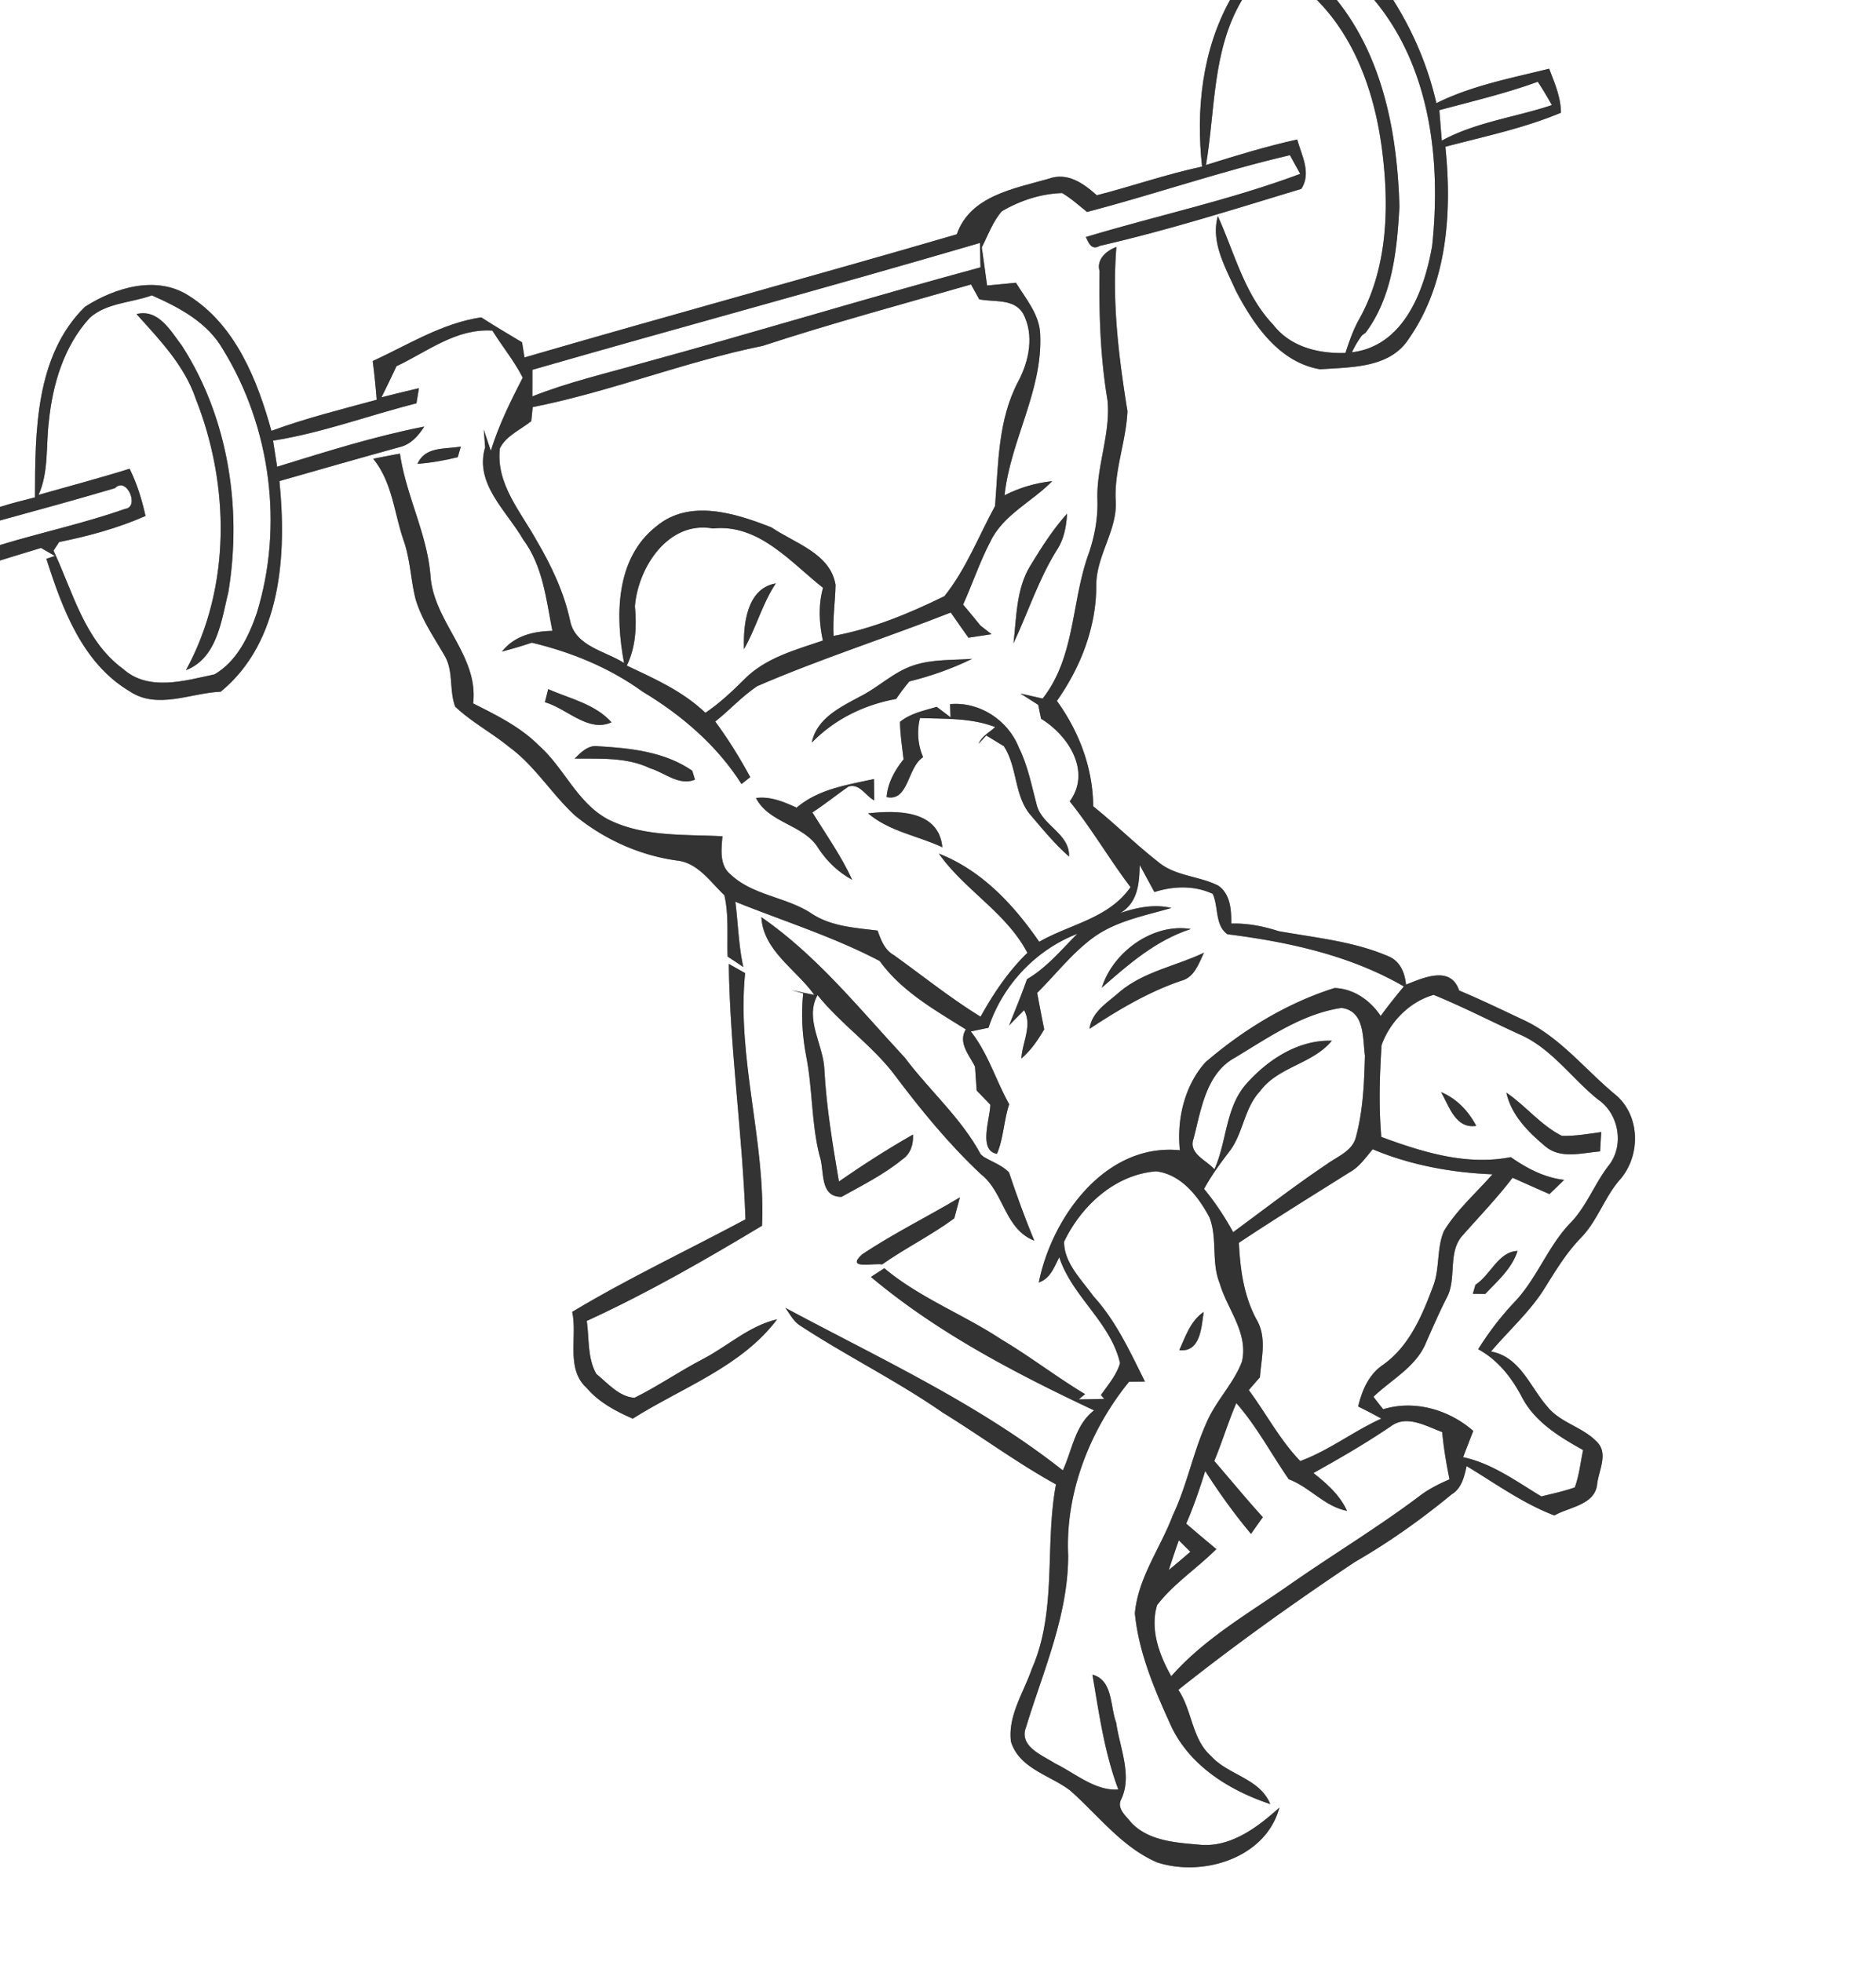 <svg width="263pt" height="275pt" viewBox="0 0 263 275" xmlns="http://www.w3.org/2000/svg">
  <rect x="0" y="0" width="263" height="275" fill="#808080" stroke="none"/>
  <g fill="#FFF">
    <path d="M0 0h172.44c-3.91 7.06-4.8 15.43-3.92 23.35-5 1.06-9.82 2.76-14.76 4.02-1.86-1.67-4.13-3.29-6.77-2.31-4.82 1.38-10.96 2.37-12.86 7.78-20.16 5.88-40.43 11.39-60.6 17.26-.08-.53-.25-1.59-.34-2.12-1.92-1.14-3.84-2.29-5.73-3.5-5.49.82-10.25 3.84-15.21 6.13.24 1.8.42 3.61.56 5.42-4.95 1.35-9.94 2.58-14.76 4.36-1.98-7.16-5.06-14.88-11.64-18.98-4.54-2.88-10.33-1.07-14.49 1.58-7 6.86-6.99 17.58-7.02 26.72-1.64.41-3.28.83-4.9 1.34V0z"/>
    <path d="M174.12 0h10.51c5.75 5.82 8.36 14.02 9.24 21.98.88 7.6.53 15.72-3.22 22.57-.9 1.54-1.47 3.23-2.03 4.92-3.76.12-7.7-.83-10.11-3.94-4.04-4.23-5.42-10.05-7.78-15.24-1.02 3.66 1.06 7.16 2.49 10.39 2.5 4.82 6.12 10.14 11.88 11.08 4.34-.32 9.74-.13 12.41-4.29 5.4-7.72 6.07-17.79 5.12-26.9 5.44-1.44 11.01-2.59 16.2-4.77-.01-2.17-.89-4.18-1.65-6.17-5.35 1.33-10.84 2.36-15.81 4.83-1.17-5.12-3.24-10.01-6.05-14.45l.73-.01H263v275H0V78.56c1.91-.61 3.83-1.16 5.75-1.76.65.37 1.3.74 1.94 1.12l-1.19.4c2.23 6.98 5.05 14.66 11.7 18.59 3.88 2.58 8.55.21 12.74.04 8.56-7.01 9.26-19.32 8.23-29.52 5.59-1.6 11.19-3.2 16.8-4.75 1.59-.35 2.67-1.58 3.51-2.89-7 1.37-13.82 3.53-20.63 5.63-.14-.91-.43-2.75-.57-3.66 6.86-1.08 13.39-3.53 20.1-5.23.09-.53.27-1.59.35-2.12-1.75.41-3.5.83-5.25 1.28.72-1.45 1.42-2.9 2.1-4.36 4.36-2.05 8.34-5.32 13.45-4.99 1.38 2.22 3.07 4.26 4.25 6.59-1.71 3.33-3.37 6.68-4.47 10.26l-.99-2.97c.05.62.14 1.86.19 2.48-1.52 5.11 3.02 8.9 5.33 12.92 2.77 3.71 3.23 8.4 4.1 12.8-2.68.06-5.33.69-7.07 2.9 1.41-.36 2.81-.78 4.19-1.24 5.52 1.32 10.88 3.5 15.49 6.84 5.48 3.29 10.46 7.54 13.9 12.97.31-.24.92-.73 1.23-.97-1.47-2.7-3.08-5.32-4.91-7.79 2.01-1.59 3.75-3.53 5.89-4.96 8.88-3.84 18.13-6.78 27.13-10.32.82 1.18 1.64 2.36 2.48 3.53.81-.12 2.43-.36 3.24-.49-.4-.3-1.18-.91-1.57-1.22-.8-.99-1.6-1.97-2.42-2.93 1.32-2.93 2.34-5.99 3.83-8.85 1.82-3.77 5.85-5.56 8.66-8.45-2.34.25-4.57.91-6.68 1.98.83-7.69 5.33-14.6 5-22.45-.04-2.82-2-5.06-3.4-7.34l-4.05.39c-.24-1.78-.48-3.56-.74-5.34.87-1.72 1.54-3.6 2.81-5.07 2.55-1.5 5.49-2.46 8.45-2.55 1.27.74 2.35 1.74 3.5 2.65 9.53-2.5 18.85-5.73 28.44-7.96.36.65 1.08 1.96 1.44 2.62-9.78 3.66-20.06 5.84-30.05 8.85.41.85.78 1.92 1.98 1.23 9.52-2.17 18.88-5.15 28.23-7.98 1.44-2.23.03-4.69-.58-6.92-4.33.96-8.57 2.26-12.79 3.58 1.32-7.78.87-16.1 5.05-23.13m-19.97 37.99c-.09 6.04.11 12.12 1.11 18.09.47 4.72-1.57 9.26-1.41 13.98.08 2.52-.38 5.01-1.17 7.39-2.51 6.75-1.88 14.55-6.51 20.46-.78-.18-2.34-.53-3.12-.71.83.53 1.67 1.06 2.5 1.59l.4 1.95c3.81 2.32 7.09 7.37 4.02 11.58 3.08 3.84 5.55 8.1 8.52 12.02-3.07 4.41-8.46 5.17-12.8 7.66-3.6-5.21-8.05-10-14.07-12.36 3.61 5.13 9.46 8.27 12.41 13.91-2.68 2.6-4.76 5.7-6.56 8.95-4.24-2.61-8.13-5.74-12.17-8.64-1.3-.73-1.79-2.11-2.27-3.43-3.15-.39-6.49-.57-9.23-2.37-3.55-2.37-8.23-2.51-11.39-5.51-1.59-1.29-1.27-3.57-1.13-5.34-5.38-.28-11.06.12-16.02-2.36-4.34-2.31-6.14-7.19-9.7-10.35-2.61-2.63-5.97-4.26-9.23-5.91.79-6.65-5.39-11.29-5.96-17.66-.42-6.02-3.44-11.41-4.3-17.35-1.25.23-2.5.47-3.75.72 2.73 3.35 2.94 7.74 4.34 11.67.86 2.58.93 5.33 1.59 7.96.84 2.9 2.6 5.4 4.09 7.99 1.27 2.16.61 4.86 1.48 7.13 2.31 2.18 5.15 3.67 7.6 5.68 3.61 2.65 5.93 6.59 9.21 9.59 4.1 3.34 9.07 5.59 14.33 6.3 2.91.34 4.62 3 6.59 4.85.65 2.82.35 5.74.46 8.61.74.48 1.47.96 2.2 1.46-.67-3.01-.73-6.1-1.12-9.15 6.75 2.72 13.82 4.93 20.24 8.31 3.08 4.26 7.71 6.85 12.07 9.58-1.14 1.9.52 3.63 1.29 5.23.08 1.11.15 2.23.23 3.34.64.66 1.28 1.32 1.91 1.98 0 1.91-1.73 6.45.94 6.89.92-2.2.96-4.68 1.71-6.95-1.88-3.36-2.96-7.14-5.38-10.2l2.48-.52c1.95-5.94 6.61-10.92 12.45-13.16-2.24 2.23-4.29 4.74-7.05 6.35-.77 2.19-1.66 4.34-2.52 6.49.7-.72 1.4-1.43 2.11-2.14 1.19 2.15-.27 4.53-.38 6.77 1.33-1.13 2.32-2.59 3.2-4.09-.35-1.7-.67-3.4-.99-5.11 2.67-2.64 4.98-5.69 8.06-7.89 3.19-2.23 7.09-2.94 10.76-4.01-2.41-.57-4.85-.07-7.16.71 2.48-1.49 2.66-4.18 2.72-6.73.69 1.26 1.37 2.53 2.06 3.79 2.66-.85 5.59-.95 8.17.25.83 1.78.3 4.45 2.07 5.66 8.56 1.09 17.18 2.95 24.73 7.32-1.12 1.35-2.22 2.72-3.25 4.14-1.45-2.19-3.78-3.83-6.47-3.92-6.69 2.11-12.77 5.84-18.08 10.39-2.95 3.25-4.07 8.08-3.6 12.35-10.43-1.05-17.94 9.36-19.78 18.53 1.65-.56 2.15-2.17 2.87-3.53 1.82 5.53 7.2 9.1 8.52 14.84-.5 1.69-1.69 3.05-2.68 4.47l.47.54c-1.2.03-2.4.06-3.59.07l.9-.74c-4.02-2.41-7.73-5.29-11.76-7.68-5.34-3.52-11.47-5.84-16.38-9.96-.63.4-1.26.8-1.88 1.22 9.33 7.83 20.31 13.53 31.28 18.7-2.65 2.01-3.06 5.55-4.38 8.41-11.84-9.35-25.69-15.7-38.91-22.79.64.85 1.12 1.86 2.03 2.46 6.56 4.3 13.62 7.77 20.07 12.25 5.33 3.27 10.36 7.02 15.85 10.04-1.61 8.56.2 17.71-3.4 25.89-1.14 3.31-3.37 6.53-2.91 10.17 1.16 3.78 5.47 4.69 8.29 6.84 3.95 3.48 7.23 7.93 12.19 10.08 6.4 2.09 15.25-.58 17.15-7.68-3.09 2.79-6.92 5.69-11.34 5.19-3.29-.29-6.98-.53-9.41-3.06-.69-.91-2.08-1.96-1.45-3.24 1.64-3.34-.2-7.31-.68-10.8-.87-2.28-.43-5.95-3.33-6.72.93 5.42 1.68 10.92 3.63 16.09-3.24.24-6.05-2.28-8.87-3.65-1.79-1.16-5.12-2.38-4.06-5.1 2.4-7.87 5.89-15.64 5.9-24.02-.42-8.81 3.03-17.59 8.54-24.38.55 0 1.66-.02 2.22-.02-2.08-4.16-4.04-8.48-7.21-11.95-1.65-2.32-4.15-4.67-4.12-7.66 2.42-5.04 7.14-9.41 12.92-9.86 3.55.47 5.88 3.51 7.46 6.46 1.14 2.95.23 6.28 1.43 9.24 1.07 3.66 4.05 6.94 3.12 10.98-1.13 2.99-3.49 5.31-4.81 8.21-2.01 4.31-2.85 9.05-4.89 13.34-1.73 4.6-4.86 8.71-5.31 13.73.55 5.61 2.84 10.88 5.16 15.96 2.69 5.53 8.17 8.88 13.82 10.77-1.47-3.62-5.87-4.04-8.3-6.73-2.72-2.41-2.62-6.39-4.59-9.28 7.97-6.34 16.28-12.26 24.75-17.92 4.79-2.76 9.3-5.96 13.57-9.48 1.4-.84 1.77-2.47 2.1-3.96 4.03 2.43 7.88 5.23 12.3 6.92 2.07-1.19 5.61-1.46 5.99-4.29.18-1.95 1.65-4.37-.02-6.02-1.99-2.11-5.16-2.67-6.98-4.98-2.41-2.76-3.8-6.95-7.87-7.69 2.52-2.99 5.51-5.61 7.58-8.97 1.5-2.4 2.97-4.84 4.95-6.89 2.4-2.41 3.37-5.81 5.63-8.33 2.84-3.36 2.76-8.84-.66-11.76-4.38-3.6-7.97-8.33-13.27-10.67-2.88-1.36-5.76-2.75-8.7-3.98-1.18-3.55-5.05-1.78-7.45-.82-.15-1.57-.76-3.17-2.27-3.89-4.92-2.17-10.35-2.67-15.59-3.61-2.15-.69-4.36-1.13-6.63-1.06 0-1.9-.1-4.09-1.81-5.31-2.72-1.39-6.07-1.31-8.47-3.36-3.14-2.45-5.97-5.27-9.08-7.77-.04-5.36-1.97-10.45-5.09-14.77 3.34-4.75 5.52-10.31 5.52-16.18-.02-4.27 3.1-7.87 2.71-12.15-.14-4.18 1.49-8.16 1.66-12.29-1.23-7.6-2.18-15.29-1.55-23-1.36.49-2.83 1.71-2.36 3.37M58.53 65.01c1.9-.13 3.78-.48 5.64-.93l.44-1.49c-2.2.39-5-.05-6.08 2.42m85.92 14.27c-2 3.26-1.93 7.21-2.37 10.89 2.05-4.34 3.52-8.97 6.07-13.06 1.02-1.52 1.34-3.33 1.45-5.12-2 2.22-3.6 4.75-5.15 7.29m-16.44 14c-2.79.93-4.9 3.1-7.51 4.38-2.74 1.48-6.02 3.05-6.69 6.42 3.23-3.3 7.31-5.29 11.83-6.12.57-.85 1.18-1.66 1.84-2.45 3.04-.76 5.99-1.79 8.81-3.17-2.76.22-5.62.03-8.28.94m-51.62 5.14c3.09.88 6.07 4.3 9.34 2.82-2.3-2.57-5.84-3.31-8.88-4.65-.11.46-.34 1.37-.46 1.83m56.8.27l.07 1.85c-.65-.49-1.3-.98-1.94-1.47-1.77.54-3.69.9-5.15 2.11.02 1.76.31 3.51.5 5.25-1.23 1.53-2.22 3.29-2.38 5.29 3.14.66 2.87-4.16 5.12-5.59a8.628 8.628 0 0 1-.44-5.49c3.55.13 7.16-.03 10.55 1.26-.8.75-1.88 1.27-2.32 2.33l1.07-1.14c.62.37 1.86 1.12 2.47 1.5 1.97 3.04 1.39 7.12 3.9 9.83 1.65 1.96 3.3 3.94 5.23 5.63.12-3.22-3.78-4.33-4.52-7.2-.73-2.73-1.25-5.54-2.52-8.08-1.5-3.82-5.51-6.46-9.64-6.08m-52.62 7.63c3.54.04 7.27-.22 10.56 1.36 2.05.61 4.06 2.51 6.3 1.6l-.38-1.25c-3.82-2.65-8.6-3.17-13.12-3.43-1.43-.24-2.45.81-3.36 1.72m31.11 6.88c-1.79-.81-3.66-1.62-5.7-1.35 1.86 3.6 6.76 3.68 8.79 7.11 1.2 1.81 2.79 3.32 4.7 4.35-1.53-3.33-3.66-6.33-5.58-9.44 1.74-1.13 3.36-2.44 5.06-3.63 1.55-.48 2.41 1.32 3.61 1.95l-.04-3c-3.79.83-7.78 1.4-10.84 4.01m10.02.8c3 2.55 6.94 3.13 10.41 4.75-.5-5.25-6.42-5.2-10.41-4.75m-14.96 14.55c.25 4.71 4.92 7.36 7.42 10.9-.8-.17-2.42-.51-3.22-.67l1.66.44c-.3 2.96-.14 5.94.43 8.85.9 4.59.71 9.33 1.86 13.89.75 2.07-.09 5.81 3.09 5.79 2.9-1.62 5.91-3.12 8.5-5.23 1.18-.79 1.6-2.14 1.51-3.5-3.56 2.03-7.01 4.24-10.38 6.58-.88-5.22-1.76-10.43-2.04-15.72-.14-3.48-2.81-7.04-.96-10.41 3.21 4.01 7.55 6.96 10.69 11.04 3.73 4.97 7.68 9.81 12.22 14.07 3.27 2.56 3.29 7.68 7.48 9.31-1.31-3.15-2.47-6.35-3.55-9.58-.99-1-2.37-1.47-3.55-2.17l-.41-.35c-2.73-5.09-7.2-8.96-10.64-13.55-6.38-6.86-12.33-14.32-20.11-19.69m47.73 9.88c3.78-3.31 7.6-6.65 12.48-8.22-5.29-.88-10.93 3.21-12.48 8.22m2.55.54c-1.66 1.5-3.96 2.79-4.28 5.23 4.05-2.67 8.23-5.16 12.84-6.73 1.87-.47 2.46-2.4 3.21-3.94-3.9 1.86-8.36 2.62-11.77 5.44m-54.85-3.87c.16 11.97 1.93 23.88 2.34 35.8-8.09 4.33-16.41 8.24-24.29 12.97.76 3.51-.96 7.97 2.04 10.68 1.7 2 4.07 3.25 6.44 4.29 6.88-4.35 15.23-7.25 20.24-13.92-3.94.91-6.91 3.75-10.41 5.57-3.25 1.69-6.28 3.79-9.57 5.42-2.14-.11-3.75-2.03-5.35-3.33-1.28-2.22-.99-4.98-1.35-7.44 8.47-3.88 16.6-8.55 24.57-13.34.52-11.79-3.57-23.55-2.37-35.41l-2.29-1.29m18.67 40.73c-2.33 2.15 1.63 1.17 2.83 1.39 3.27-2.3 6.89-4.08 10.11-6.46.2-.73.59-2.21.79-2.94-4.54 2.72-9.33 5.06-13.73 8.01m44.49 13.41c3 .33 3.1-3.29 3.42-5.36-1.84 1.25-2.55 3.42-3.42 5.36z"/>
    <path d="M187.41 0h5.25c7.9 9.47 9.39 22.63 8.11 34.5-1.09 6.24-3.96 13.99-11.24 14.88.39-.85.86-1.64 1.41-2.38l.51-.37c3.76-5.03 4.4-11.58 4.74-17.66-.28-10.14-2.27-20.85-8.78-28.97zM201.78 15.44c4.62-1.24 9.3-2.34 13.8-3.98.71 1.06 1.36 2.16 1.98 3.27-5.12 1.71-10.65 2.37-15.43 4.98-.09-1.06-.26-3.2-.35-4.27zM74.64 51.83c20.89-6.01 41.88-11.66 62.74-17.78l.08 3.42c-15.87 4.29-31.59 9.11-47.45 13.43-5.15 1.47-10.39 2.68-15.38 4.66 0-.93.01-2.8.01-3.73zM106.91 48.48c9.65-3.16 19.46-5.8 29.22-8.61.29.52.86 1.56 1.15 2.08 2.1.43 4.81-.15 6.13 1.96 1.63 3.03.86 6.71-.69 9.61-2.82 5.35-2.76 11.52-3.22 17.4-2.33 4.26-4.04 8.81-7.1 12.64-4.94 2.42-10.12 4.57-15.54 5.57-.14-2.39.23-4.76.28-7.15-.72-4.41-5.72-5.84-8.97-8.05-5.02-1.99-11.53-4.06-16.17-.15-5.76 4.52-5.74 12.6-4.51 19.15-2.61-1.69-6.84-2.33-7.56-5.91-.86-4.01-2.63-7.74-4.7-11.26-2.24-4.05-5.74-7.97-5.15-12.93.87-1.75 2.91-2.61 4.4-3.8l.2-1.97C85.6 54.9 96 50.69 106.91 48.48zM12.57 44.56c2.38-2.14 5.82-2.1 8.72-3.16 3.87 1.71 7.83 3.8 10 7.63 6.68 10.87 8.48 24.73 4.7 36.93-1.13 3.28-2.81 6.76-5.92 8.56-4.17.89-9.25 2.43-12.82-.77-5.43-3.98-7.02-10.81-9.75-16.57.2-.3.59-.9.79-1.21 4.14-.83 8.24-1.95 12.11-3.65-.5-2.28-1.19-4.52-2.23-6.62-4.23 1.32-8.51 2.45-12.76 3.66 1.45-3.25 1.01-6.84 1.44-10.28.52-5.22 2.12-10.57 5.72-14.52m6.57-.54c3.24 3.62 6.72 7.19 8.31 11.9 4.78 12.1 4.95 26.43-1.38 38.01 4.38-1.7 4.96-6.94 5.94-10.92 1.95-11.77-.01-24.52-6.55-34.62-1.57-2.05-3.25-5.12-6.32-4.37z"/>
    <path d="M0 72.95c5.38-1.47 10.77-2.95 16.12-4.53 1.64-1.7 3.49 2.65 1.43 2.9C11.8 73.34 5.83 74.62 0 76.39v-3.44zM89.01 84.97c.44-5.47 4.7-12.03 10.93-10.9 6.45-.67 10.86 4.71 15.44 8.32-.68 2.43-.55 4.94-.02 7.39-3.87 1.32-8.08 2.43-11.03 5.45-1.7 1.69-3.45 3.33-5.44 4.68-3.15-3.02-7.14-4.79-11.02-6.62 1.27-2.6 1.4-5.49 1.14-8.32m15.29 6.01c1.71-2.97 2.55-6.34 4.46-9.21-4.12.71-4.57 5.85-4.46 9.21zM193.69 146.47c1.15-3.23 3.95-6.1 7.3-7.03 4.06 1.66 7.96 3.67 11.95 5.5 4.54 1.93 7.36 6.19 11.12 9.19 2.92 2 3.67 6.44 1.47 9.22-1.95 2.51-3.05 5.59-5.24 7.92-3.23 3.27-4.74 7.78-7.88 11.13-1.95 2.05-3.68 4.3-5.18 6.71 2.78 1.51 4.72 4 6.16 6.77 1.83 3.46 5.24 5.51 8.55 7.36-.37 1.74-.55 3.54-1.16 5.23-1.53.55-3.12.87-4.69 1.27-3.5-2.1-6.91-4.64-10.97-5.5a233 233 0 0 1 1.42-3.68c-3.39-2.98-8.24-4.39-12.63-3.04-.46-.58-.92-1.16-1.36-1.75 2.55-2.45 6.06-4.23 7.41-7.69.92-2.07 1.82-4.15 2.85-6.17 1.5-2.75.03-6.44 2.33-8.86 2.33-2.64 4.78-5.18 6.91-7.98 1.72.77 3.44 1.54 5.17 2.29.69-.66 1.37-1.32 2.06-1.99-2.77-.32-5.23-1.61-7.48-3.19-6.16 1.23-12.41-.7-18.15-2.83-.37-4.28-.24-8.6.04-12.88m8.34 6.6c1.13 1.97 2.03 5.19 4.93 4.73-1.1-2.08-2.74-3.82-4.93-4.73m9.15.07c.67 3.12 3.04 5.51 5.41 7.49 2.14 1.88 5.19.96 7.73.75.05-.91.1-1.81.16-2.71-1.83.26-3.67.58-5.52.53-2.97-1.49-5.06-4.21-7.78-6.06m-4.33 26.93c-.09.32-.28.95-.37 1.27.43 0 1.3.02 1.73.02 1.73-1.81 3.75-3.56 4.54-6.03-2.68.09-3.79 3.38-5.9 4.74zM173.12 148.25c4.69-2.82 9.45-6.17 14.95-6.98 3.28.43 2.95 4.19 3.28 6.68-.1 3.85-.26 7.76-1.28 11.49-.52 1.9-2.53 2.63-3.99 3.68-4.51 3.03-8.82 6.35-13.2 9.58-1.18-2.14-2.52-4.19-4.08-6.06 1-1.83 2.22-3.52 3.49-5.17 2.01-2.54 2.09-6.09 4.33-8.49 2.54-3.49 7.39-3.82 10.09-7.11-4.66-.15-8.91 2.61-11.91 5.96-3.03 3.34-2.77 8.12-4.55 12.06-1.11-1.28-3.69-2.2-2.92-4.3 1.05-4.05 1.75-9.14 5.79-11.34z"/>
    <path d="M189.2 164.31c1.37-.75 2.26-2.07 3.24-3.23 5.3 2.23 11.06 3.28 16.79 3.51-2.29 2.62-4.98 4.95-6.81 7.96-1 2.36-.58 5.07-1.42 7.49-1.55 4.16-3.33 8.55-7.08 11.23-2.03 1.35-2.96 3.57-3.52 5.86 1.09.54 2.18 1.1 3.25 1.7-3.91 1.77-7.33 4.47-11.37 5.95-2.86-2.97-4.77-6.65-7.21-9.95.52-.6 1.04-1.2 1.56-1.79.21-2.73 1.01-5.66-.51-8.16-1.76-3.3-2.26-7-2.44-10.69 5.11-3.4 10.33-6.62 15.52-9.88z"/>
    <path d="M173.32 196.66c2.87 3.26 4.89 7.12 7.35 10.67 2.95 1.1 5.02 3.83 8.17 4.43-1.01-2.22-2.84-3.83-4.71-5.3 3.7-2.06 7.37-4.18 10.88-6.57 2.21-1.64 4.96.02 7.17.83.21 2.22.58 4.43 1.03 6.62-1.49.65-2.95 1.37-4.24 2.37-5.79 4.36-12.01 8.1-17.96 12.25-5.79 4.07-12.08 7.61-16.81 12.98-1.68-2.97-3-6.55-1.99-9.96 2.32-3.03 5.62-5.16 8.31-7.86-1.42-1.18-2.83-2.36-4.22-3.57 1.04-2.4 1.89-4.88 2.66-7.37 1.96 3.06 4.08 6.02 6.42 8.81.55-.78 1.1-1.57 1.66-2.34-2.34-2.57-4.53-5.26-6.81-7.88 1.12-2.67 1.94-5.45 3.09-8.11z"/>
    <path d="M165.26 215.89c.54.54 1.08 1.07 1.62 1.61-1 .86-2 1.71-3.02 2.55.44-1.4.91-2.78 1.4-4.16z"/>
  </g>
  <g fill="#333">
    <path d="M172.44 0h1.68c-4.18 7.03-3.73 15.35-5.05 23.13 4.22-1.32 8.46-2.62 12.79-3.58.61 2.23 2.02 4.69.58 6.92-9.35 2.83-18.71 5.81-28.23 7.98-1.2.69-1.57-.38-1.98-1.23 9.99-3.01 20.27-5.19 30.05-8.85-.36-.66-1.08-1.97-1.44-2.62-9.59 2.23-18.91 5.46-28.44 7.96-1.15-.91-2.23-1.91-3.5-2.65-2.96.09-5.9 1.05-8.45 2.55-1.27 1.47-1.94 3.35-2.81 5.07.26 1.78.5 3.56.74 5.34l4.05-.39c1.4 2.28 3.36 4.52 3.4 7.34.33 7.85-4.17 14.76-5 22.45 2.11-1.07 4.34-1.73 6.68-1.98-2.81 2.89-6.84 4.68-8.66 8.45-1.49 2.86-2.51 5.92-3.83 8.85.82.96 1.62 1.94 2.42 2.93.39.31 1.17.92 1.57 1.22-.81.13-2.43.37-3.24.49-.84-1.17-1.66-2.35-2.48-3.53-9 3.54-18.25 6.48-27.13 10.32-2.14 1.43-3.88 3.37-5.89 4.96 1.83 2.47 3.44 5.09 4.91 7.79-.31.24-.92.73-1.23.97-3.44-5.43-8.42-9.68-13.9-12.97-4.61-3.34-9.97-5.52-15.49-6.84-1.38.46-2.78.88-4.19 1.24 1.74-2.21 4.39-2.84 7.07-2.9-.87-4.4-1.33-9.09-4.1-12.8-2.31-4.02-6.85-7.81-5.33-12.92-.05-.62-.14-1.86-.19-2.48l.99 2.97c1.1-3.58 2.76-6.93 4.47-10.26-1.18-2.33-2.87-4.37-4.25-6.59-5.11-.33-9.09 2.94-13.45 4.99-.68 1.46-1.38 2.91-2.1 4.36 1.75-.45 3.5-.87 5.25-1.28-.08.53-.26 1.59-.35 2.12-6.71 1.7-13.24 4.15-20.1 5.23.14.91.43 2.75.57 3.66 6.81-2.1 13.63-4.26 20.63-5.63-.84 1.31-1.92 2.54-3.51 2.89-5.61 1.55-11.21 3.15-16.8 4.75 1.03 10.2.33 22.51-8.23 29.52-4.19.17-8.86 2.54-12.74-.04-6.65-3.93-9.47-11.61-11.7-18.59l1.19-.4c-.64-.38-1.29-.75-1.94-1.12-1.92.6-3.84 1.15-5.75 1.76v-2.17c5.83-1.77 11.8-3.05 17.55-5.07 2.06-.25.21-4.6-1.43-2.9C10.77 70 5.38 71.48 0 72.95v-1.9c1.62-.51 3.26-.93 4.9-1.34.03-9.14.02-19.86 7.02-26.72 4.16-2.65 9.95-4.46 14.49-1.58 6.58 4.1 9.66 11.82 11.64 18.98 4.82-1.78 9.81-3.01 14.76-4.36-.14-1.81-.32-3.62-.56-5.42 4.96-2.29 9.72-5.31 15.21-6.13 1.89 1.21 3.81 2.36 5.73 3.5.09.53.26 1.59.34 2.12 20.17-5.87 40.44-11.38 60.6-17.26 1.9-5.41 8.04-6.4 12.86-7.78 2.64-.98 4.91.64 6.77 2.31 4.94-1.26 9.76-2.96 14.76-4.02-.88-7.92.01-16.29 3.92-23.35m-97.8 51.83c0 .93-.01 2.8-.01 3.73 4.99-1.98 10.23-3.19 15.38-4.66 15.86-4.32 31.58-9.14 47.45-13.43l-.08-3.42c-20.86 6.12-41.85 11.77-62.74 17.78m32.27-3.35C96 50.69 85.6 54.9 74.68 57.06l-.2 1.97c-1.49 1.19-3.53 2.05-4.4 3.8-.59 4.96 2.91 8.88 5.15 12.93 2.07 3.52 3.84 7.25 4.7 11.26.72 3.58 4.95 4.22 7.56 5.91-1.23-6.55-1.25-14.63 4.51-19.15 4.64-3.91 11.15-1.84 16.17.15 3.25 2.21 8.25 3.64 8.97 8.05-.05 2.39-.42 4.76-.28 7.15 5.42-1 10.6-3.15 15.54-5.57 3.06-3.83 4.77-8.38 7.1-12.64.46-5.88.4-12.05 3.22-17.4 1.55-2.9 2.32-6.58.69-9.61-1.32-2.11-4.03-1.53-6.13-1.96-.29-.52-.86-1.56-1.15-2.08-9.76 2.81-19.57 5.45-29.22 8.61m-94.34-3.92c-3.6 3.95-5.2 9.3-5.72 14.52-.43 3.44.01 7.03-1.44 10.28 4.25-1.21 8.53-2.34 12.76-3.66 1.04 2.1 1.73 4.34 2.23 6.62-3.87 1.7-7.97 2.82-12.11 3.65-.2.31-.59.91-.79 1.21 2.73 5.76 4.32 12.59 9.75 16.57 3.57 3.2 8.65 1.66 12.82.77 3.11-1.8 4.79-5.28 5.92-8.56 3.78-12.2 1.98-26.06-4.7-36.93-2.17-3.83-6.13-5.92-10-7.63-2.9 1.06-6.34 1.02-8.72 3.16m76.44 40.41c.26 2.83.13 5.72-1.14 8.32 3.88 1.83 7.87 3.6 11.02 6.62 1.99-1.35 3.74-2.99 5.44-4.68 2.95-3.02 7.16-4.13 11.03-5.45-.53-2.45-.66-4.96.02-7.39-4.58-3.61-8.99-8.99-15.44-8.32-6.23-1.13-10.49 5.43-10.93 10.9z"/>
    <path d="M184.63 0h2.78c6.51 8.12 8.5 18.83 8.78 28.97-.34 6.08-.98 12.63-4.74 17.66l-.51.37c-.55.74-1.02 1.53-1.41 2.38 7.28-.89 10.15-8.64 11.24-14.88 1.28-11.87-.21-25.03-8.11-34.5h3.39l-.73.01c2.81 4.44 4.88 9.33 6.05 14.45 4.97-2.47 10.46-3.5 15.81-4.83.76 1.99 1.64 4 1.65 6.17-5.19 2.18-10.76 3.33-16.2 4.77.95 9.11.28 19.18-5.12 26.9-2.67 4.16-8.07 3.97-12.41 4.29-5.76-.94-9.38-6.26-11.88-11.08-1.43-3.23-3.51-6.73-2.49-10.39 2.36 5.19 3.74 11.01 7.78 15.24 2.41 3.11 6.35 4.06 10.11 3.94.56-1.69 1.13-3.38 2.03-4.92 3.75-6.85 4.1-14.97 3.22-22.57-.88-7.96-3.49-16.16-9.24-21.98m17.15 15.44c.09 1.07.26 3.21.35 4.27 4.78-2.61 10.31-3.27 15.43-4.98-.62-1.11-1.27-2.21-1.98-3.27-4.5 1.64-9.18 2.74-13.8 3.98zM154.15 37.99c-.47-1.66 1-2.88 2.36-3.37-.63 7.71.32 15.4 1.55 23-.17 4.13-1.8 8.11-1.66 12.29.39 4.28-2.73 7.88-2.71 12.15 0 5.87-2.18 11.43-5.52 16.18 3.12 4.32 5.05 9.41 5.09 14.77 3.11 2.5 5.94 5.32 9.08 7.77 2.4 2.05 5.75 1.97 8.47 3.36 1.71 1.22 1.81 3.41 1.81 5.31 2.27-.07 4.48.37 6.63 1.06 5.24.94 10.67 1.44 15.59 3.61 1.51.72 2.12 2.32 2.27 3.89 2.4-.96 6.27-2.73 7.45.82 2.94 1.23 5.82 2.62 8.7 3.98 5.3 2.34 8.89 7.07 13.27 10.67 3.42 2.92 3.5 8.4.66 11.76-2.26 2.52-3.23 5.92-5.63 8.33-1.98 2.05-3.45 4.49-4.95 6.89-2.07 3.36-5.06 5.98-7.58 8.97 4.07.74 5.46 4.93 7.87 7.69 1.82 2.31 4.99 2.87 6.98 4.98 1.67 1.65.2 4.07.02 6.02-.38 2.83-3.92 3.1-5.99 4.29-4.42-1.69-8.27-4.49-12.3-6.92-.33 1.49-.7 3.12-2.1 3.96-4.27 3.52-8.78 6.72-13.57 9.48-8.47 5.66-16.78 11.58-24.75 17.92 1.97 2.89 1.87 6.87 4.59 9.28 2.43 2.69 6.83 3.11 8.3 6.73-5.65-1.89-11.13-5.24-13.82-10.77-2.32-5.08-4.61-10.35-5.16-15.96.45-5.02 3.58-9.13 5.31-13.73 2.04-4.29 2.88-9.03 4.89-13.34 1.32-2.9 3.68-5.22 4.81-8.21.93-4.04-2.05-7.32-3.12-10.98-1.2-2.96-.29-6.29-1.43-9.24-1.58-2.95-3.91-5.99-7.46-6.46-5.78.45-10.5 4.82-12.92 9.86-.03 2.99 2.47 5.34 4.12 7.66 3.17 3.47 5.13 7.79 7.21 11.95-.56 0-1.67.02-2.22.02-5.51 6.79-8.96 15.57-8.54 24.38-.01 8.38-3.5 16.15-5.9 24.02-1.06 2.72 2.27 3.94 4.06 5.1 2.82 1.37 5.63 3.89 8.87 3.65-1.95-5.17-2.7-10.67-3.63-16.09 2.9.77 2.46 4.44 3.33 6.72.48 3.49 2.32 7.46.68 10.8-.63 1.28.76 2.33 1.45 3.24 2.43 2.53 6.12 2.77 9.41 3.06 4.42.5 8.25-2.4 11.34-5.19-1.9 7.1-10.75 9.77-17.15 7.68-4.96-2.15-8.24-6.6-12.19-10.08-2.82-2.15-7.13-3.06-8.29-6.84-.46-3.64 1.77-6.86 2.91-10.17 3.6-8.18 1.79-17.33 3.4-25.89-5.49-3.02-10.52-6.77-15.85-10.04-6.45-4.48-13.51-7.95-20.07-12.25-.91-.6-1.39-1.61-2.03-2.46 13.22 7.09 27.07 13.44 38.91 22.79 1.32-2.86 1.73-6.4 4.38-8.41-10.97-5.17-21.95-10.87-31.28-18.7.62-.42 1.25-.82 1.88-1.22 4.91 4.12 11.04 6.44 16.38 9.96 4.03 2.39 7.74 5.27 11.76 7.68l-.9.74c1.19-.01 2.39-.04 3.59-.07l-.47-.54c.99-1.42 2.18-2.78 2.68-4.47-1.32-5.74-6.7-9.31-8.52-14.84-.72 1.36-1.22 2.97-2.87 3.53 1.84-9.17 9.35-19.58 19.78-18.53-.47-4.27.65-9.1 3.6-12.35 5.31-4.55 11.39-8.28 18.08-10.39 2.69.09 5.02 1.73 6.47 3.92 1.03-1.42 2.13-2.79 3.25-4.14-7.55-4.37-16.17-6.23-24.73-7.32-1.77-1.21-1.24-3.88-2.07-5.66-2.58-1.2-5.51-1.1-8.17-.25-.69-1.26-1.37-2.53-2.06-3.79-.06 2.55-.24 5.24-2.72 6.73 2.31-.78 4.75-1.28 7.16-.71-3.67 1.07-7.57 1.78-10.76 4.01-3.08 2.2-5.39 5.25-8.06 7.89.32 1.71.64 3.41.99 5.11-.88 1.5-1.87 2.96-3.2 4.09.11-2.24 1.57-4.62.38-6.77-.71.71-1.41 1.42-2.11 2.14.86-2.15 1.75-4.3 2.52-6.49 2.76-1.61 4.81-4.12 7.05-6.35-5.84 2.24-10.5 7.22-12.45 13.16l-2.48.52c2.42 3.06 3.5 6.84 5.38 10.2-.75 2.27-.79 4.75-1.71 6.95-2.67-.44-.94-4.98-.94-6.89-.63-.66-1.27-1.32-1.91-1.98-.08-1.11-.15-2.23-.23-3.34-.77-1.6-2.43-3.33-1.29-5.23-4.36-2.73-8.99-5.32-12.07-9.58-6.42-3.38-13.49-5.59-20.24-8.31.39 3.05.45 6.14 1.12 9.15-.73-.5-1.46-.98-2.2-1.46-.11-2.87.19-5.79-.46-8.61-1.97-1.85-3.68-4.51-6.59-4.85-5.26-.71-10.23-2.96-14.33-6.3-3.28-3-5.6-6.94-9.21-9.59-2.45-2.01-5.29-3.5-7.6-5.68-.87-2.27-.21-4.97-1.48-7.13-1.49-2.59-3.25-5.09-4.09-7.99-.66-2.63-.73-5.38-1.59-7.96-1.4-3.93-1.61-8.32-4.34-11.67 1.25-.25 2.5-.49 3.75-.72.86 5.94 3.88 11.33 4.3 17.35.57 6.37 6.75 11.01 5.96 17.66 3.26 1.65 6.62 3.28 9.23 5.91 3.56 3.16 5.36 8.04 9.7 10.35 4.96 2.48 10.64 2.08 16.02 2.36-.14 1.77-.46 4.05 1.13 5.34 3.16 3 7.84 3.14 11.39 5.51 2.74 1.8 6.08 1.98 9.23 2.37.48 1.32.97 2.7 2.27 3.43 4.04 2.9 7.93 6.03 12.17 8.64 1.8-3.25 3.88-6.35 6.56-8.95-2.95-5.64-8.8-8.78-12.41-13.91 6.02 2.36 10.47 7.15 14.07 12.36 4.34-2.49 9.73-3.25 12.8-7.66-2.97-3.92-5.44-8.18-8.52-12.02 3.07-4.21-.21-9.26-4.02-11.58l-.4-1.95c-.83-.53-1.67-1.06-2.5-1.59.78.18 2.34.53 3.12.71 4.63-5.91 4-13.71 6.51-20.46.79-2.38 1.25-4.87 1.17-7.39-.16-4.72 1.88-9.26 1.41-13.98-1-5.97-1.2-12.05-1.11-18.09m39.54 108.48c-.28 4.28-.41 8.6-.04 12.88 5.74 2.13 11.99 4.06 18.15 2.83 2.25 1.58 4.71 2.87 7.48 3.19-.69.67-1.37 1.33-2.06 1.99-1.73-.75-3.45-1.52-5.17-2.29-2.13 2.8-4.58 5.34-6.91 7.98-2.3 2.42-.83 6.11-2.33 8.86-1.03 2.02-1.93 4.1-2.85 6.17-1.35 3.46-4.86 5.24-7.41 7.69.44.59.9 1.17 1.36 1.75 4.39-1.35 9.24.06 12.63 3.04a233 233 0 0 0-1.42 3.68c4.06.86 7.47 3.4 10.97 5.5 1.57-.4 3.16-.72 4.69-1.27.61-1.69.79-3.49 1.16-5.23-3.31-1.85-6.72-3.9-8.55-7.36-1.44-2.77-3.38-5.26-6.16-6.77 1.5-2.41 3.23-4.66 5.18-6.71 3.14-3.35 4.65-7.86 7.88-11.13 2.19-2.33 3.29-5.41 5.24-7.92 2.2-2.78 1.45-7.22-1.47-9.22-3.76-3-6.58-7.26-11.12-9.19-3.99-1.83-7.89-3.84-11.95-5.5-3.35.93-6.15 3.8-7.3 7.03m-20.57 1.78c-4.04 2.2-4.74 7.29-5.79 11.34-.77 2.1 1.81 3.02 2.92 4.3 1.78-3.94 1.52-8.72 4.55-12.06 3-3.35 7.25-6.11 11.91-5.96-2.7 3.29-7.55 3.62-10.09 7.11-2.24 2.4-2.32 5.95-4.33 8.49-1.27 1.65-2.49 3.34-3.49 5.17 1.56 1.87 2.9 3.92 4.08 6.06 4.38-3.23 8.69-6.55 13.2-9.58 1.46-1.05 3.47-1.78 3.99-3.68 1.02-3.73 1.18-7.64 1.28-11.49-.33-2.49 0-6.25-3.28-6.68-5.5.81-10.26 4.16-14.95 6.98m16.08 16.06c-5.19 3.26-10.41 6.48-15.52 9.88.18 3.69.68 7.39 2.44 10.69 1.52 2.5.72 5.43.51 8.16-.52.59-1.04 1.19-1.56 1.79 2.44 3.3 4.35 6.98 7.21 9.95 4.04-1.48 7.46-4.18 11.37-5.95-1.07-.6-2.16-1.16-3.25-1.7.56-2.29 1.49-4.51 3.52-5.86 3.75-2.68 5.53-7.07 7.08-11.23.84-2.42.42-5.13 1.42-7.49 1.83-3.01 4.52-5.34 6.81-7.96-5.73-.23-11.49-1.28-16.79-3.51-.98 1.16-1.87 2.48-3.24 3.23m-15.88 32.35c-1.15 2.66-1.97 5.44-3.09 8.11 2.28 2.62 4.47 5.31 6.81 7.88-.56.77-1.11 1.56-1.66 2.34-2.34-2.79-4.46-5.75-6.42-8.81-.77 2.49-1.62 4.97-2.66 7.37 1.39 1.21 2.8 2.39 4.22 3.57-2.69 2.7-5.99 4.83-8.31 7.86-1.01 3.41.31 6.99 1.99 9.96 4.73-5.37 11.02-8.91 16.81-12.98 5.95-4.15 12.17-7.89 17.96-12.25 1.29-1 2.75-1.72 4.24-2.37-.45-2.19-.82-4.4-1.03-6.62-2.21-.81-4.96-2.47-7.17-.83-3.51 2.39-7.18 4.51-10.88 6.57 1.87 1.47 3.7 3.08 4.71 5.3-3.15-.6-5.22-3.33-8.17-4.43-2.46-3.55-4.48-7.41-7.35-10.67m-8.06 19.23c-.49 1.38-.96 2.76-1.4 4.16 1.02-.84 2.02-1.69 3.02-2.55-.54-.54-1.08-1.07-1.62-1.61zM19.14 44.02c3.07-.75 4.75 2.32 6.32 4.37 6.54 10.1 8.5 22.85 6.55 34.62-.98 3.98-1.56 9.22-5.94 10.92 6.33-11.58 6.16-25.91 1.38-38.01-1.59-4.71-5.07-8.28-8.31-11.9z"/>
    <path d="M58.53 65.01c1.08-2.47 3.88-2.03 6.08-2.42l-.44 1.49c-1.86.45-3.74.8-5.64.93zM144.45 79.28c1.55-2.54 3.15-5.07 5.15-7.29-.11 1.79-.43 3.6-1.45 5.12-2.55 4.09-4.02 8.72-6.07 13.06.44-3.68.37-7.63 2.37-10.89zM104.3 90.98c-.11-3.36.34-8.5 4.46-9.21-1.91 2.87-2.75 6.24-4.46 9.21zM128.01 93.28c2.66-.91 5.52-.72 8.28-.94-2.82 1.38-5.77 2.41-8.81 3.17-.66.79-1.27 1.6-1.84 2.45-4.52.83-8.6 2.82-11.83 6.12.67-3.37 3.95-4.94 6.69-6.42 2.61-1.28 4.72-3.45 7.51-4.38zM76.39 98.42c.12-.46.35-1.37.46-1.83 3.04 1.34 6.58 2.08 8.88 4.65-3.27 1.48-6.25-1.94-9.34-2.82zM133.19 98.69c4.13-.38 8.14 2.26 9.64 6.08 1.27 2.54 1.79 5.35 2.52 8.08.74 2.87 4.64 3.98 4.52 7.2-1.93-1.69-3.58-3.67-5.23-5.63-2.51-2.71-1.93-6.79-3.9-9.83-.61-.38-1.85-1.13-2.47-1.5l-1.07 1.14c.44-1.06 1.52-1.58 2.32-2.33-3.39-1.29-7-1.13-10.55-1.26-.45 1.85-.31 3.73.44 5.49-2.25 1.43-1.98 6.25-5.12 5.59.16-2 1.15-3.76 2.38-5.29-.19-1.74-.48-3.49-.5-5.25 1.46-1.21 3.38-1.57 5.15-2.11.64.49 1.29.98 1.94 1.47l-.07-1.85zM80.57 106.32c.91-.91 1.93-1.96 3.36-1.72 4.52.26 9.3.78 13.12 3.43l.38 1.25c-2.24.91-4.25-.99-6.3-1.6-3.29-1.58-7.02-1.32-10.56-1.36zM111.68 113.2c3.06-2.61 7.05-3.18 10.84-4.01l.04 3c-1.2-.63-2.06-2.43-3.61-1.95-1.7 1.19-3.32 2.5-5.06 3.63 1.92 3.11 4.05 6.11 5.58 9.44-1.91-1.03-3.5-2.54-4.7-4.35-2.03-3.43-6.93-3.51-8.79-7.11 2.04-.27 3.91.54 5.7 1.35z"/>
    <path d="M121.7 114c3.99-.45 9.91-.5 10.41 4.75-3.47-1.62-7.41-2.2-10.41-4.75zM106.74 128.55c7.78 5.37 13.73 12.83 20.11 19.69 3.44 4.59 7.91 8.46 10.64 13.55l.41.35c1.18.7 2.56 1.17 3.55 2.17 1.08 3.23 2.24 6.43 3.55 9.58-4.19-1.63-4.21-6.75-7.48-9.31-4.54-4.26-8.49-9.1-12.22-14.07-3.14-4.08-7.48-7.03-10.69-11.04-1.85 3.37.82 6.93.96 10.41.28 5.29 1.16 10.5 2.04 15.72 3.37-2.34 6.82-4.55 10.38-6.58.09 1.36-.33 2.71-1.51 3.5-2.59 2.11-5.6 3.61-8.5 5.23-3.18.02-2.34-3.72-3.09-5.79-1.15-4.56-.96-9.3-1.86-13.89-.57-2.91-.73-5.89-.43-8.85l-1.66-.44c.8.16 2.42.5 3.22.67-2.5-3.54-7.17-6.19-7.42-10.9zM154.47 138.43c1.55-5.01 7.19-9.1 12.48-8.22-4.88 1.57-8.7 4.91-12.48 8.22zM157.02 138.97c3.41-2.82 7.87-3.58 11.77-5.44-.75 1.54-1.34 3.47-3.21 3.94-4.61 1.57-8.79 4.06-12.84 6.73.32-2.44 2.62-3.73 4.28-5.23zM102.17 135.1l2.29 1.29c-1.2 11.86 2.89 23.62 2.37 35.41-7.97 4.79-16.1 9.46-24.57 13.34.36 2.46.07 5.22 1.35 7.44 1.6 1.3 3.21 3.22 5.35 3.33 3.29-1.63 6.32-3.73 9.57-5.42 3.5-1.82 6.47-4.66 10.41-5.57-5.01 6.67-13.36 9.57-20.24 13.92-2.37-1.04-4.74-2.29-6.44-4.29-3-2.71-1.28-7.17-2.04-10.68 7.88-4.73 16.2-8.64 24.29-12.97-.41-11.92-2.18-23.83-2.34-35.8zM202.03 153.07c2.19.91 3.83 2.65 4.93 4.73-2.9.46-3.8-2.76-4.93-4.73zM211.18 153.14c2.72 1.85 4.81 4.57 7.78 6.06 1.85.05 3.69-.27 5.52-.53-.06.9-.11 1.8-.16 2.71-2.54.21-5.59 1.13-7.73-.75-2.37-1.98-4.74-4.37-5.41-7.49z"/>
    <path d="M120.84 175.83c4.4-2.95 9.19-5.29 13.73-8.01-.2.73-.59 2.21-.79 2.94-3.22 2.38-6.84 4.16-10.11 6.46-1.2-.22-5.16.76-2.83-1.39zM206.85 180.07c2.11-1.36 3.22-4.65 5.9-4.74-.79 2.47-2.81 4.22-4.54 6.03-.43 0-1.3-.02-1.73-.02.09-.32.28-.95.37-1.27zM165.33 189.24c.87-1.94 1.58-4.11 3.42-5.36-.32 2.07-.42 5.69-3.42 5.36z"/>
  </g>
</svg>
